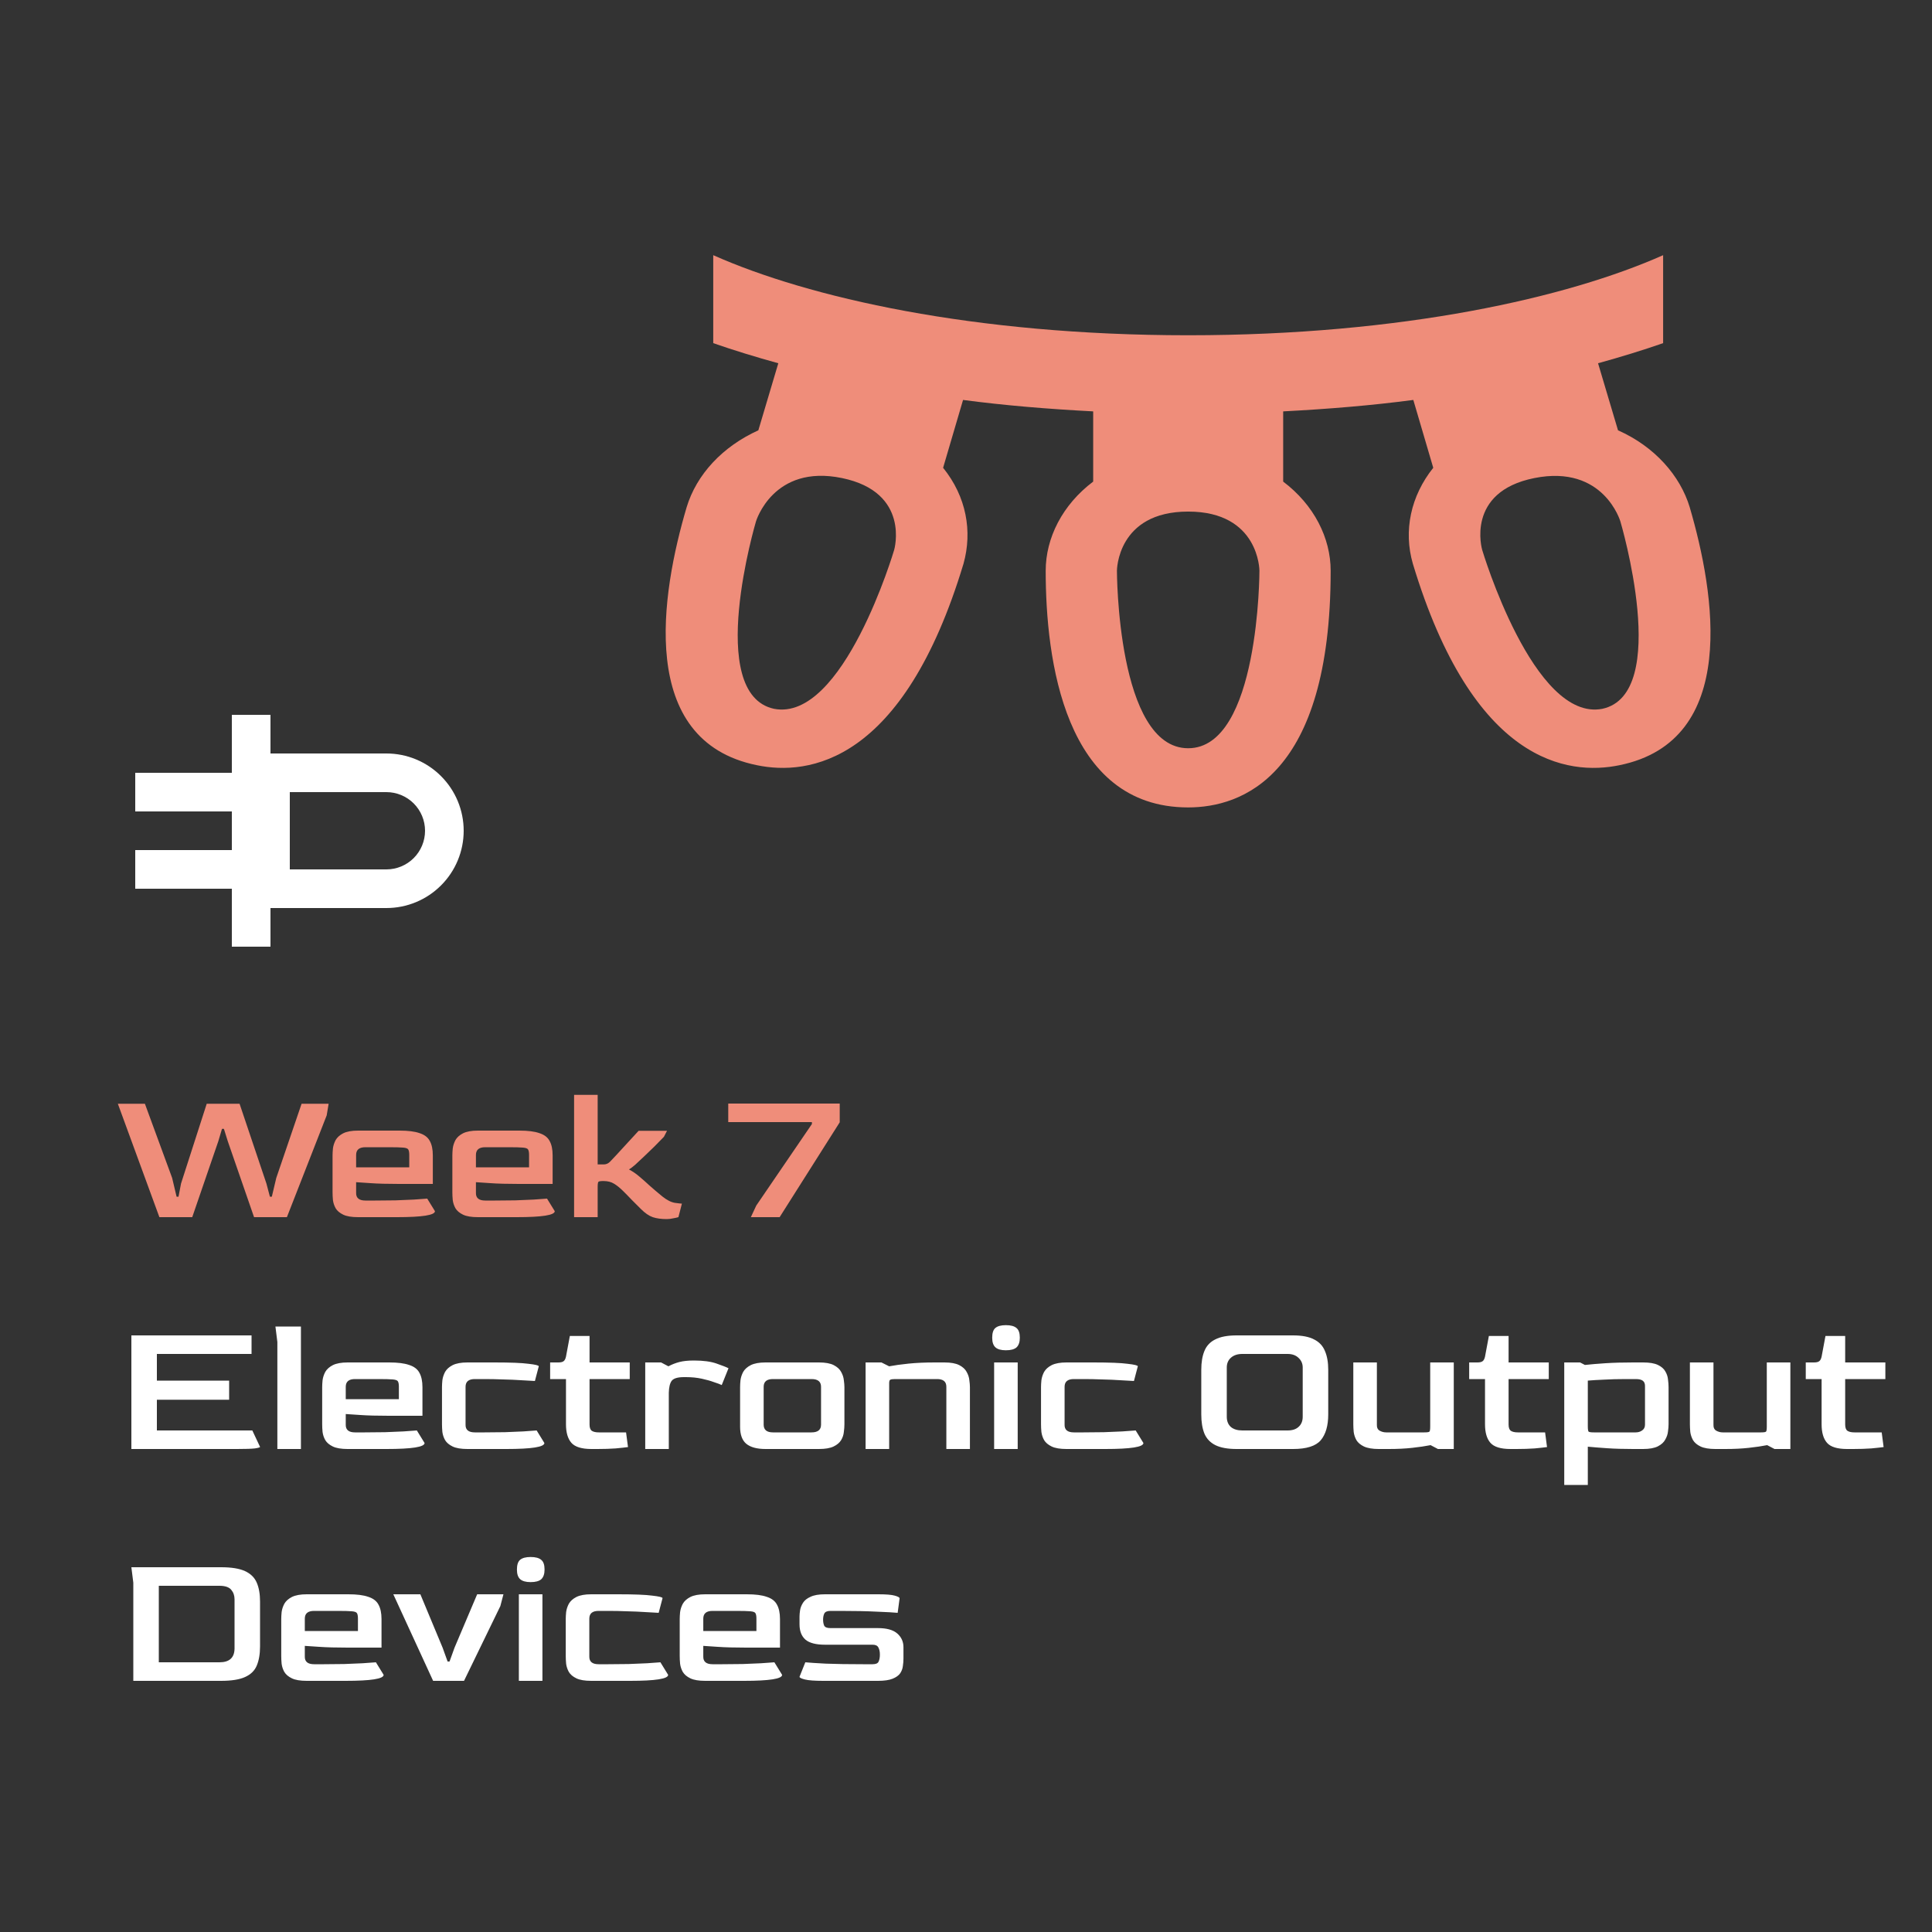 <svg viewBox="0 0 100 100" fill="none" xmlns="http://www.w3.org/2000/svg">
<rect x="0" y="0" width="100" height="100" fill="#333333" stroke="none"/>
<rect fill="black"/>
<path d="M8.25 63L6.1 57.13H7.5L8.91 60.97L9.14 61.94H9.24L9.37 61.26L10.7 57.13H12.4L13.79 61.26L13.97 61.94H14.07L14.3 60.97L15.61 57.13H17.01L16.91 57.73L14.85 63H13.15L11.79 59.07L11.59 58.43H11.49L11.3 59.07L9.95 63H8.25ZM18.533 63C18.2 63 17.943 62.957 17.763 62.87C17.583 62.783 17.453 62.673 17.373 62.54C17.3 62.407 17.253 62.267 17.233 62.12C17.22 61.973 17.213 61.84 17.213 61.72V59.8C17.213 59.7 17.22 59.58 17.233 59.44C17.253 59.293 17.3 59.15 17.373 59.01C17.453 58.87 17.583 58.753 17.763 58.66C17.95 58.567 18.206 58.52 18.533 58.52H20.683C21.123 58.52 21.466 58.563 21.713 58.65C21.966 58.73 22.143 58.863 22.243 59.05C22.35 59.237 22.403 59.487 22.403 59.8V61.28H20.653C20.053 61.28 19.563 61.267 19.183 61.24C18.81 61.213 18.56 61.197 18.433 61.19V61.74C18.426 62.007 18.586 62.14 18.913 62.14H19.423C19.783 62.14 20.133 62.137 20.473 62.13C20.82 62.117 21.136 62.103 21.423 62.09C21.71 62.07 21.94 62.053 22.113 62.04L22.513 62.69C22.513 62.897 21.856 63 20.543 63H18.533ZM18.433 60.42H21.183V59.78C21.183 59.647 21.166 59.553 21.133 59.5C21.106 59.447 21.02 59.413 20.873 59.4C20.726 59.387 20.476 59.38 20.123 59.38H18.913C18.593 59.38 18.433 59.513 18.433 59.78V60.42ZM24.734 63C24.401 63 24.144 62.957 23.964 62.87C23.784 62.783 23.654 62.673 23.574 62.54C23.501 62.407 23.454 62.267 23.434 62.12C23.421 61.973 23.414 61.84 23.414 61.72V59.8C23.414 59.7 23.421 59.58 23.434 59.44C23.454 59.293 23.501 59.15 23.574 59.01C23.654 58.87 23.784 58.753 23.964 58.66C24.151 58.567 24.407 58.52 24.734 58.52H26.884C27.324 58.52 27.667 58.563 27.914 58.65C28.167 58.73 28.344 58.863 28.444 59.05C28.551 59.237 28.604 59.487 28.604 59.8V61.28H26.854C26.254 61.28 25.764 61.267 25.384 61.24C25.011 61.213 24.761 61.197 24.634 61.19V61.74C24.627 62.007 24.787 62.14 25.114 62.14H25.624C25.984 62.14 26.334 62.137 26.674 62.13C27.021 62.117 27.337 62.103 27.624 62.09C27.911 62.07 28.141 62.053 28.314 62.04L28.714 62.69C28.714 62.897 28.057 63 26.744 63H24.734ZM24.634 60.42H27.384V59.78C27.384 59.647 27.367 59.553 27.334 59.5C27.307 59.447 27.221 59.413 27.074 59.4C26.927 59.387 26.677 59.38 26.324 59.38H25.114C24.794 59.38 24.634 59.513 24.634 59.78V60.42ZM34.505 63.1C34.225 63.1 33.985 63.067 33.785 63C33.592 62.933 33.385 62.79 33.165 62.57C33.145 62.55 33.092 62.497 33.005 62.41C32.919 62.323 32.822 62.227 32.715 62.12C32.615 62.013 32.522 61.917 32.435 61.83C32.349 61.743 32.292 61.687 32.265 61.66C32.099 61.493 31.939 61.363 31.785 61.27C31.639 61.177 31.455 61.13 31.235 61.13C31.089 61.13 31.002 61.143 30.975 61.17C30.949 61.197 30.935 61.287 30.935 61.44V63H29.715V56.67H30.935V60.27H31.255C31.375 60.27 31.482 60.223 31.575 60.13C31.635 60.07 31.749 59.95 31.915 59.77C32.082 59.59 32.269 59.387 32.475 59.16C32.689 58.933 32.882 58.723 33.055 58.53H34.525L34.365 58.84C34.212 59 34.045 59.17 33.865 59.35C33.685 59.523 33.509 59.693 33.335 59.86C33.169 60.02 33.015 60.163 32.875 60.29C32.735 60.41 32.629 60.49 32.555 60.53C32.755 60.637 32.935 60.76 33.095 60.9C33.255 61.033 33.429 61.187 33.615 61.36C33.802 61.527 34.025 61.717 34.285 61.93C34.519 62.117 34.735 62.227 34.935 62.26C35.135 62.287 35.255 62.3 35.295 62.3L35.115 63C35.049 63.02 34.959 63.04 34.845 63.06C34.732 63.087 34.619 63.1 34.505 63.1ZM38.864 63L39.144 62.4L42.024 58.18V58.08H37.694V57.12H43.464V58.09L40.354 63H38.864Z" fill="#EF8D7A"/>
<path d="M6.8 75V69.12H13.02V70.08H8.12V71.46H11.86V72.45H8.12V74.04H13.06L13.46 74.89C13.46 74.917 13.37 74.943 13.19 74.97C13.01 74.99 12.7 75 12.26 75H6.8ZM14.356 75V69.46L14.256 68.66H15.576V75H14.356ZM17.996 75C17.662 75 17.406 74.957 17.226 74.87C17.046 74.783 16.916 74.673 16.836 74.54C16.762 74.407 16.716 74.267 16.696 74.12C16.682 73.973 16.676 73.84 16.676 73.72V71.8C16.676 71.7 16.682 71.58 16.696 71.44C16.716 71.293 16.762 71.15 16.836 71.01C16.916 70.87 17.046 70.753 17.226 70.66C17.412 70.567 17.669 70.52 17.996 70.52H20.146C20.586 70.52 20.929 70.563 21.176 70.65C21.429 70.73 21.606 70.863 21.706 71.05C21.812 71.237 21.866 71.487 21.866 71.8V73.28H20.116C19.516 73.28 19.026 73.267 18.646 73.24C18.272 73.213 18.022 73.197 17.896 73.19V73.74C17.889 74.007 18.049 74.14 18.376 74.14H18.886C19.246 74.14 19.596 74.137 19.936 74.13C20.282 74.117 20.599 74.103 20.886 74.09C21.172 74.07 21.402 74.053 21.576 74.04L21.976 74.69C21.976 74.897 21.319 75 20.006 75H17.996ZM17.896 72.42H20.646V71.78C20.646 71.647 20.629 71.553 20.596 71.5C20.569 71.447 20.482 71.413 20.336 71.4C20.189 71.387 19.939 71.38 19.586 71.38H18.376C18.056 71.38 17.896 71.513 17.896 71.78V72.42ZM24.197 75C23.864 75 23.607 74.957 23.427 74.87C23.247 74.783 23.117 74.673 23.037 74.54C22.964 74.407 22.917 74.267 22.897 74.12C22.884 73.973 22.877 73.84 22.877 73.72V71.8C22.877 71.7 22.884 71.58 22.897 71.44C22.917 71.293 22.964 71.15 23.037 71.01C23.117 70.87 23.247 70.753 23.427 70.66C23.614 70.567 23.87 70.52 24.197 70.52H25.587C26.42 70.52 27.01 70.543 27.357 70.59C27.71 70.63 27.887 70.673 27.887 70.72L27.687 71.48C27.5 71.467 27.264 71.453 26.977 71.44C26.69 71.42 26.38 71.407 26.047 71.4C25.72 71.387 25.4 71.38 25.087 71.38H24.577C24.257 71.38 24.097 71.513 24.097 71.78V73.74C24.09 74.007 24.25 74.14 24.577 74.14H25.087C25.447 74.14 25.797 74.137 26.137 74.13C26.484 74.117 26.8 74.103 27.087 74.09C27.374 74.07 27.604 74.053 27.777 74.04L28.177 74.69C28.177 74.897 27.52 75 26.207 75H24.197ZM30.615 75C30.109 75 29.762 74.893 29.575 74.68C29.389 74.467 29.295 74.147 29.295 73.72V71.38H28.475V70.52H28.895C29.022 70.52 29.112 70.5 29.165 70.46C29.225 70.42 29.269 70.34 29.295 70.22L29.495 69.15H30.515V70.52H32.595V71.38H30.515V73.73C30.515 73.897 30.555 74.007 30.635 74.06C30.715 74.113 30.835 74.14 30.995 74.14H32.405L32.505 74.9C32.365 74.92 32.152 74.943 31.865 74.97C31.579 74.99 31.265 75 30.925 75H30.615ZM33.397 75V70.52H34.217L34.597 70.72C34.77 70.627 34.957 70.553 35.157 70.5C35.357 70.447 35.61 70.42 35.917 70.42C36.404 70.42 36.797 70.473 37.097 70.58C37.404 70.687 37.607 70.767 37.707 70.82L37.357 71.69C37.277 71.65 37.144 71.6 36.957 71.54C36.777 71.473 36.563 71.413 36.317 71.36C36.07 71.307 35.8 71.28 35.507 71.28H35.397C35.077 71.28 34.867 71.343 34.767 71.47C34.673 71.597 34.623 71.807 34.617 72.1V75H33.397ZM39.627 75C39.18 75 38.847 74.91 38.627 74.73C38.413 74.55 38.307 74.257 38.307 73.85V71.8C38.307 71.7 38.313 71.58 38.327 71.44C38.347 71.293 38.393 71.15 38.467 71.01C38.547 70.87 38.677 70.753 38.857 70.66C39.043 70.567 39.3 70.52 39.627 70.52H42.387C42.72 70.52 42.977 70.567 43.157 70.66C43.337 70.753 43.463 70.87 43.537 71.01C43.617 71.15 43.663 71.293 43.677 71.44C43.697 71.58 43.707 71.7 43.707 71.8V73.72C43.707 73.84 43.697 73.973 43.677 74.12C43.663 74.267 43.617 74.407 43.537 74.54C43.457 74.673 43.327 74.783 43.147 74.87C42.967 74.957 42.713 75 42.387 75H39.627ZM40.007 74.14H42.007C42.333 74.14 42.497 74.007 42.497 73.74V71.78C42.497 71.513 42.333 71.38 42.007 71.38H40.007C39.687 71.38 39.527 71.513 39.527 71.78V73.74C39.527 74.007 39.687 74.14 40.007 74.14ZM44.803 75V70.52H45.623L46.023 70.72C46.303 70.667 46.64 70.62 47.033 70.58C47.426 70.54 47.877 70.52 48.383 70.52H48.883C49.217 70.52 49.473 70.567 49.653 70.66C49.833 70.753 49.96 70.87 50.033 71.01C50.113 71.15 50.16 71.293 50.173 71.44C50.193 71.58 50.203 71.7 50.203 71.8V75H48.983V71.78C48.983 71.513 48.823 71.38 48.503 71.38H46.323C46.197 71.38 46.113 71.393 46.073 71.42C46.04 71.44 46.023 71.5 46.023 71.6V75H44.803ZM52.066 69.89C51.819 69.89 51.639 69.84 51.526 69.74C51.413 69.64 51.356 69.473 51.356 69.24C51.356 69 51.409 68.833 51.516 68.74C51.629 68.64 51.812 68.59 52.066 68.59C52.319 68.59 52.502 68.64 52.616 68.74C52.729 68.833 52.786 69 52.786 69.24C52.786 69.467 52.729 69.633 52.616 69.74C52.502 69.84 52.319 69.89 52.066 69.89ZM51.456 75V70.52H52.676V75H51.456ZM55.203 75C54.87 75 54.613 74.957 54.433 74.87C54.253 74.783 54.123 74.673 54.043 74.54C53.969 74.407 53.923 74.267 53.903 74.12C53.889 73.973 53.883 73.84 53.883 73.72V71.8C53.883 71.7 53.889 71.58 53.903 71.44C53.923 71.293 53.969 71.15 54.043 71.01C54.123 70.87 54.253 70.753 54.433 70.66C54.62 70.567 54.876 70.52 55.203 70.52H56.593C57.426 70.52 58.016 70.543 58.363 70.59C58.716 70.63 58.893 70.673 58.893 70.72L58.693 71.48C58.506 71.467 58.27 71.453 57.983 71.44C57.696 71.42 57.386 71.407 57.053 71.4C56.726 71.387 56.406 71.38 56.093 71.38H55.583C55.263 71.38 55.103 71.513 55.103 71.78V73.74C55.096 74.007 55.256 74.14 55.583 74.14H56.093C56.453 74.14 56.803 74.137 57.143 74.13C57.489 74.117 57.806 74.103 58.093 74.09C58.38 74.07 58.609 74.053 58.783 74.04L59.183 74.69C59.183 74.897 58.526 75 57.213 75H55.203ZM64.008 75C63.542 75 63.175 74.933 62.908 74.8C62.642 74.667 62.452 74.467 62.339 74.2C62.232 73.933 62.178 73.603 62.178 73.21V70.9C62.178 70.513 62.232 70.19 62.339 69.93C62.445 69.663 62.632 69.463 62.898 69.33C63.165 69.19 63.535 69.12 64.008 69.12H66.928C67.395 69.12 67.758 69.19 68.019 69.33C68.285 69.463 68.472 69.663 68.579 69.93C68.692 70.19 68.749 70.513 68.749 70.9V73.21C68.749 73.797 68.618 74.243 68.359 74.55C68.099 74.85 67.622 75 66.928 75H64.008ZM64.299 74.04H66.648C66.895 74.04 67.085 73.977 67.219 73.85C67.359 73.723 67.428 73.55 67.428 73.33V70.78C67.428 70.587 67.359 70.423 67.219 70.29C67.079 70.15 66.888 70.08 66.648 70.08H64.299C64.058 70.08 63.865 70.143 63.718 70.27C63.572 70.397 63.498 70.567 63.498 70.78V73.33C63.498 73.557 63.569 73.733 63.709 73.86C63.855 73.98 64.052 74.04 64.299 74.04ZM71.367 75C71.041 75 70.784 74.957 70.597 74.87C70.417 74.783 70.287 74.673 70.207 74.54C70.134 74.407 70.087 74.267 70.067 74.12C70.054 73.973 70.047 73.84 70.047 73.72V70.52H71.267V73.74C71.261 73.887 71.307 73.99 71.407 74.05C71.514 74.11 71.627 74.14 71.747 74.14H73.727C73.874 74.14 73.961 74.127 73.987 74.1C74.014 74.073 74.027 73.987 74.027 73.84V70.52H75.247V75H74.427L74.047 74.8C73.781 74.853 73.464 74.9 73.097 74.94C72.737 74.98 72.331 75 71.877 75H71.367ZM78.184 75C77.677 75 77.33 74.893 77.144 74.68C76.957 74.467 76.864 74.147 76.864 73.72V71.38H76.044V70.52H76.464C76.59 70.52 76.68 70.5 76.734 70.46C76.794 70.42 76.837 70.34 76.864 70.22L77.064 69.15H78.084V70.52H80.164V71.38H78.084V73.73C78.084 73.897 78.124 74.007 78.204 74.06C78.284 74.113 78.404 74.14 78.564 74.14H79.974L80.074 74.9C79.934 74.92 79.72 74.943 79.434 74.97C79.147 74.99 78.834 75 78.494 75H78.184ZM80.965 76.86V70.52H81.785L82.035 70.65C82.335 70.617 82.692 70.587 83.105 70.56C83.525 70.533 84.002 70.52 84.535 70.52H85.045C85.379 70.52 85.635 70.563 85.815 70.65C85.995 70.737 86.122 70.847 86.195 70.98C86.275 71.113 86.322 71.253 86.335 71.4C86.355 71.547 86.365 71.68 86.365 71.8V73.72C86.365 73.82 86.355 73.943 86.335 74.09C86.322 74.23 86.275 74.37 86.195 74.51C86.122 74.65 85.995 74.767 85.815 74.86C85.635 74.953 85.379 75 85.045 75H84.535C84.029 75 83.579 74.987 83.185 74.96C82.792 74.933 82.459 74.907 82.185 74.88V76.86H80.965ZM82.495 74.14H84.665C84.792 74.14 84.902 74.107 84.995 74.04C85.095 73.973 85.145 73.873 85.145 73.74V71.78C85.152 71.633 85.115 71.53 85.035 71.47C84.962 71.41 84.839 71.38 84.665 71.38H84.165C83.739 71.38 83.359 71.39 83.025 71.41C82.699 71.423 82.419 71.44 82.185 71.46V73.83C82.185 73.977 82.199 74.067 82.225 74.1C82.259 74.127 82.349 74.14 82.495 74.14ZM88.789 75C88.463 75 88.206 74.957 88.019 74.87C87.839 74.783 87.709 74.673 87.629 74.54C87.556 74.407 87.509 74.267 87.489 74.12C87.476 73.973 87.469 73.84 87.469 73.72V70.52H88.689V73.74C88.683 73.887 88.729 73.99 88.829 74.05C88.936 74.11 89.049 74.14 89.169 74.14H91.149C91.296 74.14 91.382 74.127 91.409 74.1C91.436 74.073 91.449 73.987 91.449 73.84V70.52H92.669V75H91.849L91.469 74.8C91.203 74.853 90.886 74.9 90.519 74.94C90.159 74.98 89.752 75 89.299 75H88.789ZM95.606 75C95.099 75 94.752 74.893 94.566 74.68C94.379 74.467 94.286 74.147 94.286 73.72V71.38H93.466V70.52H93.886C94.012 70.52 94.102 70.5 94.156 70.46C94.216 70.42 94.259 70.34 94.286 70.22L94.486 69.15H95.506V70.52H97.586V71.38H95.506V73.73C95.506 73.897 95.546 74.007 95.626 74.06C95.706 74.113 95.826 74.14 95.986 74.14H97.396L97.496 74.9C97.356 74.92 97.142 74.943 96.856 74.97C96.569 74.99 96.256 75 95.916 75H95.606ZM6.9 87V81.92L6.8 81.12H11.44C11.98 81.12 12.393 81.187 12.68 81.32C12.973 81.453 13.177 81.653 13.29 81.92C13.403 82.18 13.46 82.507 13.46 82.9V85.21C13.46 85.61 13.403 85.943 13.29 86.21C13.183 86.47 12.983 86.667 12.69 86.8C12.403 86.933 11.987 87 11.44 87H6.9ZM8.22 86.04H11.36C11.873 86.04 12.133 85.803 12.14 85.33V82.78C12.14 82.587 12.083 82.423 11.97 82.29C11.857 82.15 11.653 82.08 11.36 82.08H8.22V86.04ZM15.877 87C15.543 87 15.287 86.957 15.107 86.87C14.927 86.783 14.797 86.673 14.717 86.54C14.643 86.407 14.597 86.267 14.577 86.12C14.563 85.973 14.557 85.84 14.557 85.72V83.8C14.557 83.7 14.563 83.58 14.577 83.44C14.597 83.293 14.643 83.15 14.717 83.01C14.797 82.87 14.927 82.753 15.107 82.66C15.293 82.567 15.55 82.52 15.877 82.52H18.027C18.467 82.52 18.81 82.563 19.057 82.65C19.31 82.73 19.487 82.863 19.587 83.05C19.693 83.237 19.747 83.487 19.747 83.8V85.28H17.997C17.397 85.28 16.907 85.267 16.527 85.24C16.153 85.213 15.903 85.197 15.777 85.19V85.74C15.77 86.007 15.93 86.14 16.257 86.14H16.767C17.127 86.14 17.477 86.137 17.817 86.13C18.163 86.117 18.48 86.103 18.767 86.09C19.053 86.07 19.283 86.053 19.457 86.04L19.857 86.69C19.857 86.897 19.2 87 17.887 87H15.877ZM15.777 84.42H18.527V83.78C18.527 83.647 18.51 83.553 18.477 83.5C18.45 83.447 18.363 83.413 18.217 83.4C18.07 83.387 17.82 83.38 17.467 83.38H16.257C15.937 83.38 15.777 83.513 15.777 83.78V84.42ZM22.418 87L20.358 82.52H21.758L22.908 85.28L23.168 86H23.268L23.528 85.28L24.698 82.52H26.058L25.898 83.13L24.018 87H22.418ZM27.466 81.89C27.22 81.89 27.04 81.84 26.926 81.74C26.813 81.64 26.756 81.473 26.756 81.24C26.756 81 26.81 80.833 26.916 80.74C27.03 80.64 27.213 80.59 27.466 80.59C27.72 80.59 27.903 80.64 28.016 80.74C28.13 80.833 28.186 81 28.186 81.24C28.186 81.467 28.13 81.633 28.016 81.74C27.903 81.84 27.72 81.89 27.466 81.89ZM26.856 87V82.52H28.076V87H26.856ZM30.603 87C30.27 87 30.013 86.957 29.833 86.87C29.653 86.783 29.523 86.673 29.443 86.54C29.37 86.407 29.323 86.267 29.303 86.12C29.29 85.973 29.283 85.84 29.283 85.72V83.8C29.283 83.7 29.29 83.58 29.303 83.44C29.323 83.293 29.37 83.15 29.443 83.01C29.523 82.87 29.653 82.753 29.833 82.66C30.02 82.567 30.276 82.52 30.603 82.52H31.993C32.827 82.52 33.416 82.543 33.763 82.59C34.117 82.63 34.293 82.673 34.293 82.72L34.093 83.48C33.907 83.467 33.67 83.453 33.383 83.44C33.096 83.42 32.786 83.407 32.453 83.4C32.127 83.387 31.806 83.38 31.493 83.38H30.983C30.663 83.38 30.503 83.513 30.503 83.78V85.74C30.497 86.007 30.657 86.14 30.983 86.14H31.493C31.853 86.14 32.203 86.137 32.543 86.13C32.89 86.117 33.206 86.103 33.493 86.09C33.78 86.07 34.01 86.053 34.183 86.04L34.583 86.69C34.583 86.897 33.926 87 32.613 87H30.603ZM36.502 87C36.168 87 35.912 86.957 35.732 86.87C35.552 86.783 35.422 86.673 35.342 86.54C35.268 86.407 35.222 86.267 35.202 86.12C35.188 85.973 35.182 85.84 35.182 85.72V83.8C35.182 83.7 35.188 83.58 35.202 83.44C35.222 83.293 35.268 83.15 35.342 83.01C35.422 82.87 35.552 82.753 35.732 82.66C35.918 82.567 36.175 82.52 36.502 82.52H38.652C39.092 82.52 39.435 82.563 39.682 82.65C39.935 82.73 40.112 82.863 40.212 83.05C40.318 83.237 40.372 83.487 40.372 83.8V85.28H38.622C38.022 85.28 37.532 85.267 37.152 85.24C36.778 85.213 36.528 85.197 36.402 85.19V85.74C36.395 86.007 36.555 86.14 36.882 86.14H37.392C37.752 86.14 38.102 86.137 38.442 86.13C38.788 86.117 39.105 86.103 39.392 86.09C39.678 86.07 39.908 86.053 40.082 86.04L40.482 86.69C40.482 86.897 39.825 87 38.512 87H36.502ZM36.402 84.42H39.152V83.78C39.152 83.647 39.135 83.553 39.102 83.5C39.075 83.447 38.988 83.413 38.842 83.4C38.695 83.387 38.445 83.38 38.092 83.38H36.882C36.562 83.38 36.402 83.513 36.402 83.78V84.42ZM42.613 87C42.166 87 41.849 86.977 41.663 86.93C41.476 86.883 41.383 86.837 41.383 86.79L41.683 86.04C41.876 86.06 42.23 86.083 42.743 86.11C43.263 86.13 43.903 86.14 44.663 86.14H45.163C45.33 86.14 45.433 86.097 45.473 86.01C45.52 85.917 45.543 85.793 45.543 85.64C45.543 85.487 45.516 85.363 45.463 85.27C45.416 85.177 45.316 85.13 45.163 85.13H42.703C42.236 85.13 41.9 85.043 41.693 84.87C41.486 84.69 41.383 84.423 41.383 84.07V83.67C41.383 83.577 41.393 83.467 41.413 83.34C41.433 83.213 41.483 83.087 41.563 82.96C41.643 82.833 41.773 82.73 41.953 82.65C42.133 82.563 42.383 82.52 42.703 82.52H45.463C45.863 82.52 46.146 82.543 46.313 82.59C46.48 82.637 46.563 82.683 46.563 82.73L46.463 83.48C46.27 83.46 45.913 83.44 45.393 83.42C44.873 83.393 44.236 83.38 43.483 83.38H42.983C42.816 83.38 42.709 83.427 42.663 83.52C42.623 83.607 42.603 83.71 42.603 83.83C42.603 83.957 42.623 84.063 42.663 84.15C42.709 84.23 42.816 84.27 42.983 84.27H45.443C45.896 84.27 46.23 84.363 46.443 84.55C46.656 84.737 46.763 84.973 46.763 85.26V85.85C46.763 85.97 46.753 86.097 46.733 86.23C46.719 86.363 46.673 86.49 46.593 86.61C46.513 86.723 46.383 86.817 46.203 86.89C46.023 86.963 45.77 87 45.443 87H42.613Z" fill="white"/>
<path d="M87.46 26.255C86.968 24.621 85.641 23.11 83.748 22.273L82.715 18.802C83.895 18.476 85.026 18.129 86.083 17.761V13.208C81.167 15.393 72.636 17.353 61.5 17.353C50.364 17.353 41.833 15.393 36.917 13.208V17.761C37.974 18.129 39.105 18.476 40.285 18.802L39.252 22.273C38.336 22.688 37.532 23.256 36.894 23.941C36.255 24.626 35.794 25.414 35.54 26.255C34.225 30.705 32.946 38.341 39.178 39.607C41.833 40.158 46.75 39.525 49.872 29.174C50.339 27.5 50.02 25.703 48.815 24.213L49.847 20.701C52.011 20.987 54.248 21.171 56.583 21.293V24.927C54.985 26.132 54.125 27.847 54.125 29.542C54.125 34.115 55.084 41.792 61.5 41.792C64.253 41.792 68.875 40.199 68.875 29.542C68.875 27.847 68.015 26.132 66.417 24.927V21.293C68.752 21.171 70.989 20.987 73.153 20.701L74.185 24.213C73.608 24.935 73.216 25.748 73.034 26.602C72.852 27.456 72.884 28.331 73.128 29.174C76.25 39.525 81.167 40.158 83.822 39.607C90.041 38.341 88.763 30.705 87.46 26.255ZM46.283 28.46C46.283 28.46 43.653 37.382 40.063 36.688C36.474 35.912 39.129 26.99 39.129 26.99C39.129 26.99 40.014 24.009 43.579 24.744C47.143 25.479 46.283 28.46 46.283 28.46ZM61.5 38.729C57.812 38.729 57.812 29.542 57.812 29.542C57.812 29.542 57.812 26.479 61.5 26.479C65.188 26.479 65.188 29.542 65.188 29.542C65.188 29.542 65.188 38.729 61.5 38.729ZM82.937 36.688C79.372 37.382 76.717 28.46 76.717 28.46C76.717 28.46 75.832 25.458 79.421 24.744C83.01 24.029 83.871 26.99 83.871 26.99C83.871 26.99 86.526 35.912 82.937 36.688Z" fill="#EF8D7A"/>
<path d="M24 43C24 41.939 23.579 40.922 22.828 40.172C22.078 39.421 21.061 39 20 39L14 39L14 37L12 37L12 40L7 40L7 42L12 42L12 44L7 44L7 46L12 46L12 49L14 49L14 47L20 47C21.061 47 22.078 46.579 22.828 45.828C23.579 45.078 24 44.061 24 43ZM22 43C22 43.53 21.789 44.039 21.414 44.414C21.039 44.789 20.53 45 20 45L15 45L15 41L20 41C20.53 41 21.039 41.211 21.414 41.586C21.789 41.961 22 42.47 22 43Z" fill="white"/>
</svg>

